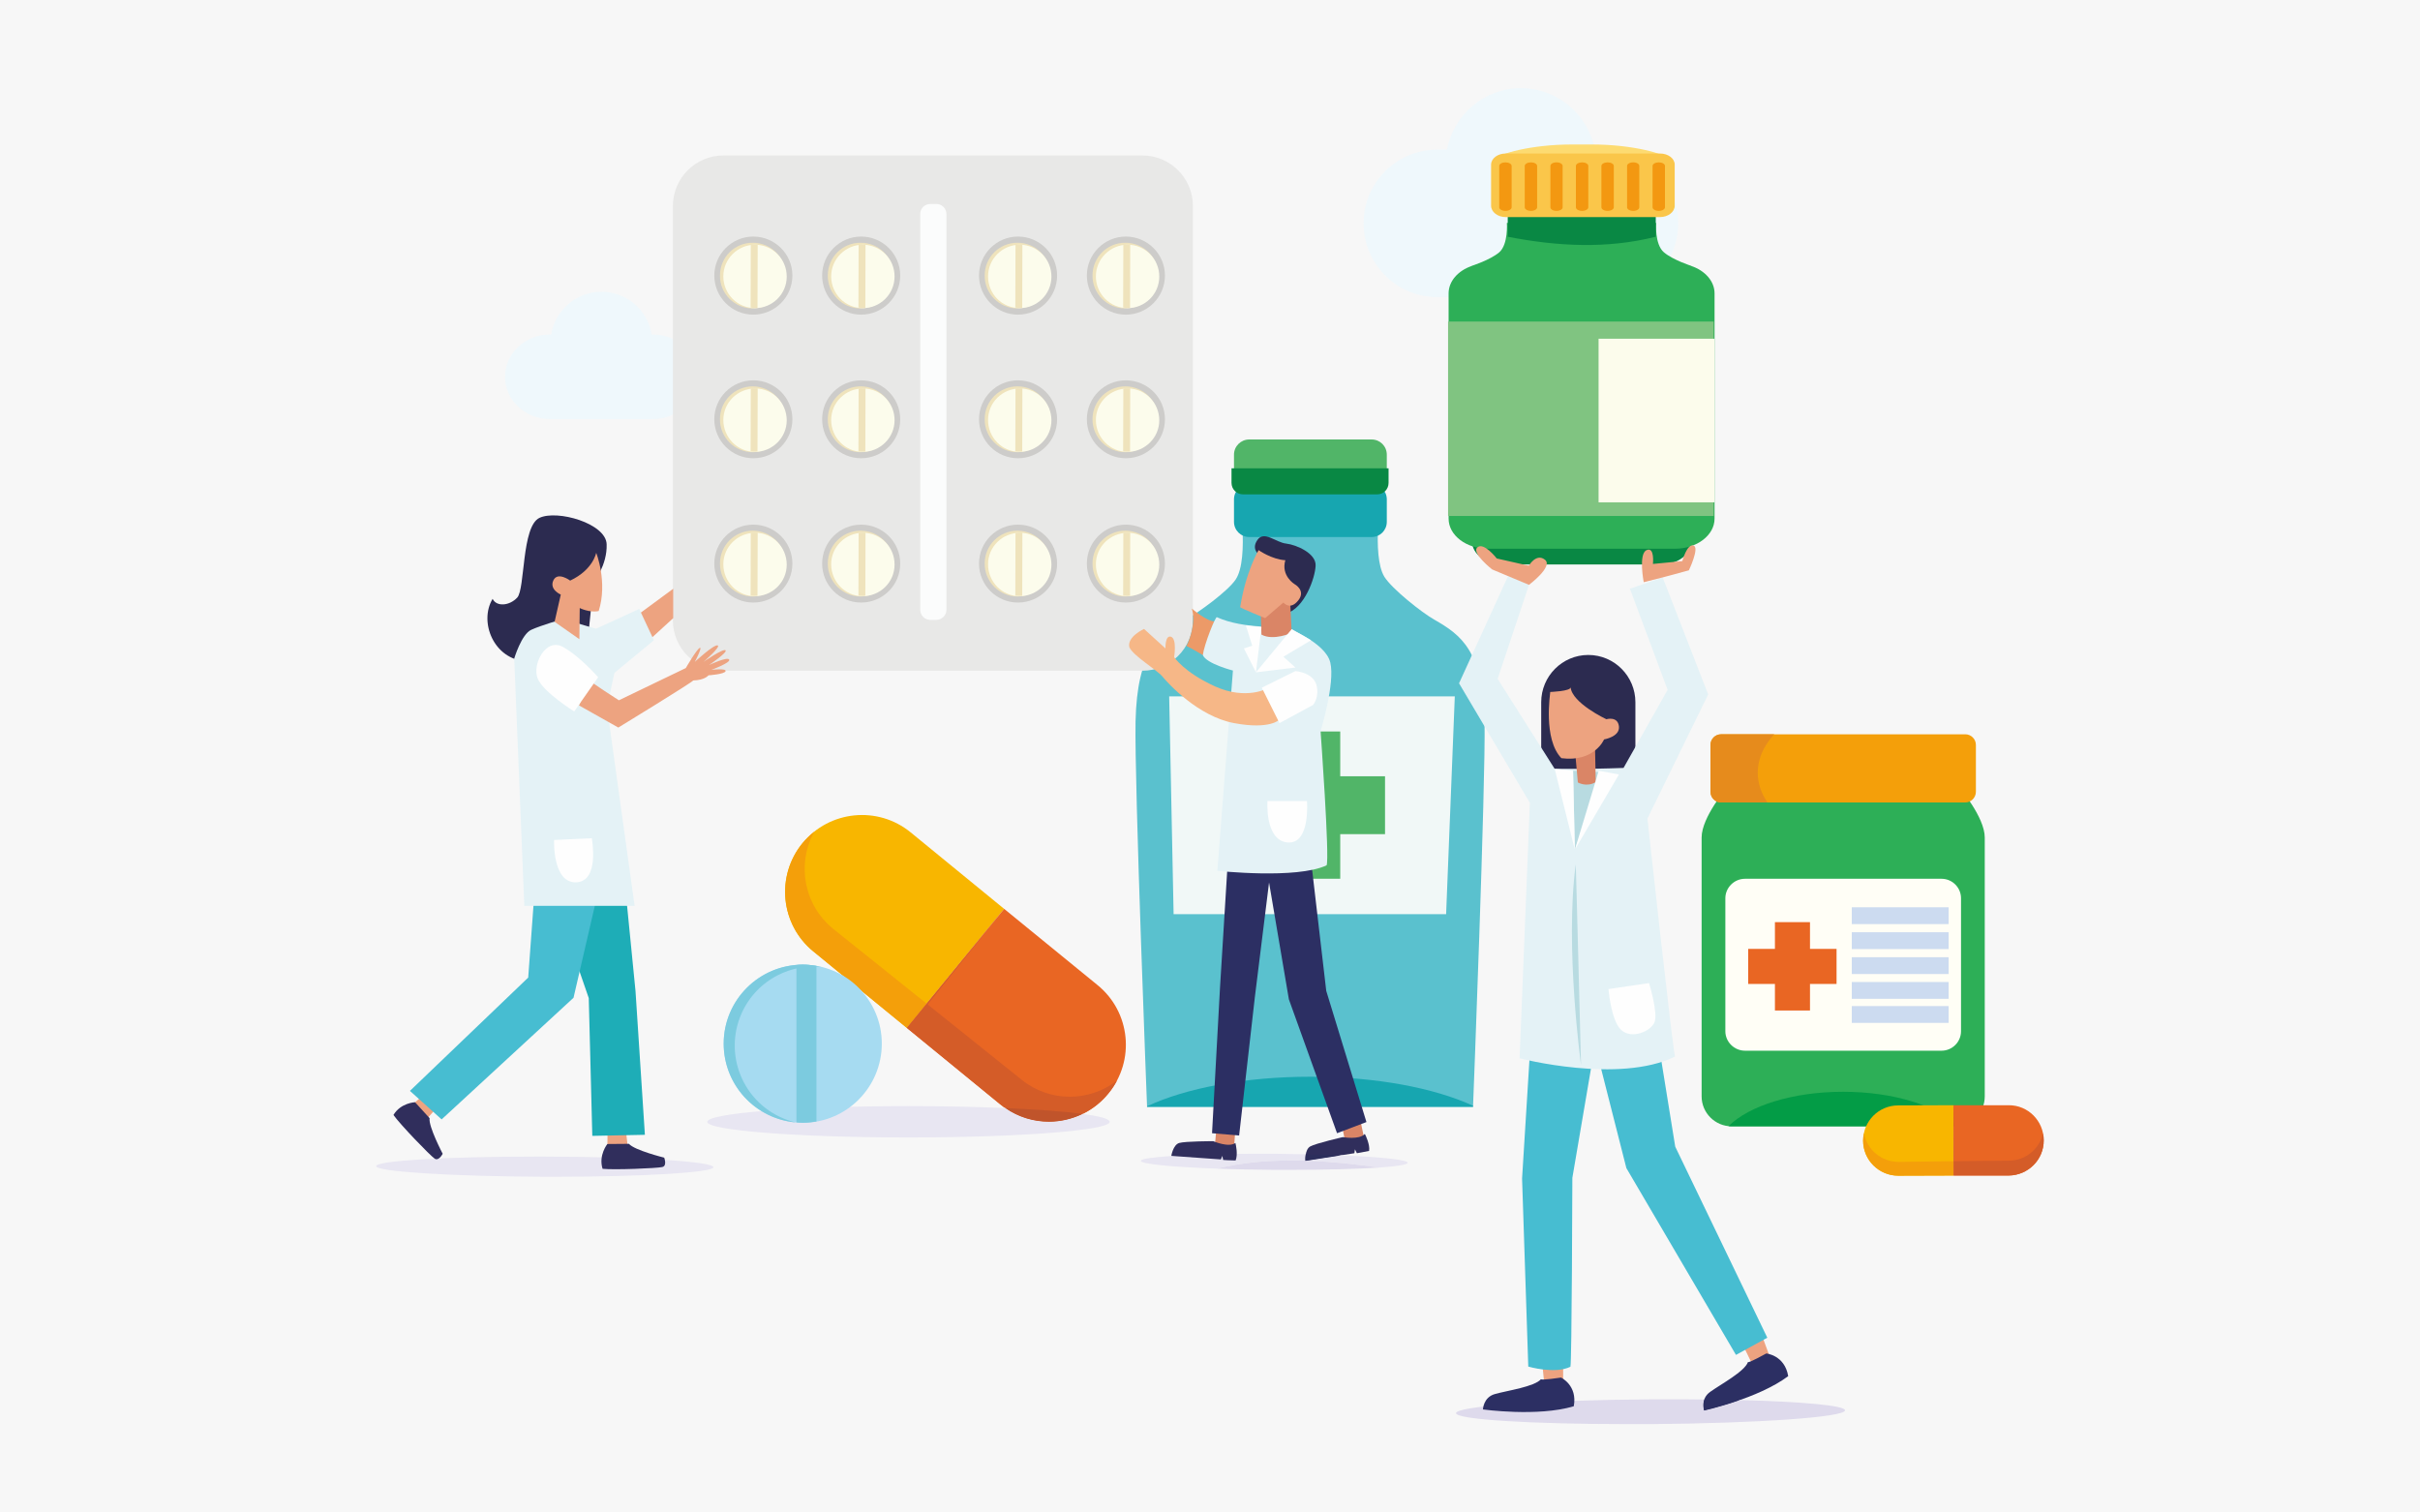 <?xml version="1.0" encoding="UTF-8"?>
<!DOCTYPE svg PUBLIC "-//W3C//DTD SVG 1.1//EN" "http://www.w3.org/Graphics/SVG/1.1/DTD/svg11.dtd">
<!-- Creator: CorelDRAW X8 -->
<svg xmlns="http://www.w3.org/2000/svg" xml:space="preserve" width="136.669mm" height="85.418mm" version="1.1" style="shape-rendering:geometricPrecision; text-rendering:geometricPrecision; image-rendering:optimizeQuality; fill-rule:evenodd; clip-rule:evenodd"
viewBox="0 0 13667 8542"
 xmlns:xlink="http://www.w3.org/1999/xlink">
 <defs>
  <style type="text/css">
   <![CDATA[
    .fil45 {fill:none}
    .fil0 {fill:#F7F7F7}
    .fil32 {fill:#FEFEFE;fill-rule:nonzero}
    .fil3 {fill:#FFFEF6;fill-rule:nonzero}
    .fil19 {fill:#FDDB71;fill-rule:nonzero}
    .fil20 {fill:#FAC64A;fill-rule:nonzero}
    .fil39 {fill:#F8B600;fill-rule:nonzero}
    .fil37 {fill:#F6B787;fill-rule:nonzero}
    .fil4 {fill:#F49F0A;fill-rule:nonzero}
    .fil21 {fill:#F39811;fill-rule:nonzero}
    .fil18 {fill:#FCFCEC;fill-rule:nonzero}
    .fil15 {fill:#FBFCFC;fill-rule:nonzero}
    .fil5 {fill:#E96623;fill-rule:nonzero}
    .fil24 {fill:#EDA380;fill-rule:nonzero}
    .fil36 {fill:#EC9A68;fill-rule:nonzero}
    .fil12 {fill:#F1F8F7;fill-rule:nonzero}
    .fil8 {fill:#E68B1C;fill-rule:nonzero}
    .fil1 {fill:#EFF8FC;fill-rule:nonzero}
    .fil17 {fill:#EFE3BC;fill-rule:nonzero}
    .fil34 {fill:#E8E6F2;fill-rule:nonzero}
    .fil14 {fill:#E8E8E7;fill-rule:nonzero}
    .fil27 {fill:#E4F2F6;fill-rule:nonzero}
    .fil29 {fill:#DA8566;fill-rule:nonzero}
    .fil40 {fill:#D45C28;fill-rule:nonzero}
    .fil41 {fill:#D45A29;fill-rule:nonzero}
    .fil30 {fill:#DEDAEC;fill-rule:nonzero}
    .fil42 {fill:#C0542B;fill-rule:nonzero}
    .fil6 {fill:#CCDBF0;fill-rule:nonzero}
    .fil16 {fill:#CDCCCA;fill-rule:nonzero}
    .fil28 {fill:#B8DBE1;fill-rule:nonzero}
    .fil43 {fill:#A6DBF1;fill-rule:nonzero}
    .fil44 {fill:#7CCBDF;fill-rule:nonzero}
    .fil22 {fill:#80C481;fill-rule:nonzero}
    .fil9 {fill:#5AC1CE;fill-rule:nonzero}
    .fil26 {fill:#47BDD1;fill-rule:nonzero}
    .fil11 {fill:#51B568;fill-rule:nonzero}
    .fil2 {fill:#2DAF57;fill-rule:nonzero}
    .fil38 {fill:#1EADB7;fill-rule:nonzero}
    .fil10 {fill:#17A6B0;fill-rule:nonzero}
    .fil7 {fill:#039C46;fill-rule:nonzero}
    .fil13 {fill:#098844;fill-rule:nonzero}
    .fil23 {fill:#2C2B50;fill-rule:nonzero}
    .fil33 {fill:#302E5C;fill-rule:nonzero}
    .fil35 {fill:#2C2E5C;fill-rule:nonzero}
    .fil31 {fill:#2C2F63;fill-rule:nonzero}
    .fil25 {fill:#2C2F63;fill-rule:nonzero}
   ]]>
  </style>
   <clipPath id="id0">
    <path d="M0 0l13667 0 0 8542 -13667 0 0 -8542z"/>
   </clipPath>
 </defs>
 <g id="Layer_x0020_1">
  <polygon class="fil0" points="0,0 13667,0 13667,8542 0,8542 "/>
  <g style="clip-path:url(#id0)">
   <g id="_2617250981680">
    <g>
     <path id="1" class="fil1" d="M9061 845l-54 0c-37,-197 -210,-347 -418,-347 -207,0 -380,150 -417,347l-54 0c-231,0 -417,186 -417,416 0,231 186,417 417,417l943 0c231,0 417,-186 417,-417 0,-230 -186,-416 -417,-416z"/>
     <path class="fil1" d="M3686 1889l-6 0c-22,-137 -140,-241 -283,-241 -143,0 -262,104 -284,241l-6 0c-141,0 -255,107 -255,239 0,132 114,239 255,239l579 0c141,0 255,-107 255,-239 0,-132 -114,-239 -255,-239z"/>
     <path class="fil2" d="M11064 4446l-1309 0c0,0 -145,168 -145,284l0 1462c0,93 76,169 169,169l1261 0c93,0 169,-76 169,-169l0 -1462c0,-116 -145,-284 -145,-284z"/>
     <path class="fil3" d="M10965 5934l-1110 0c-61,0 -111,-50 -111,-110l0 -751c0,-60 50,-110 111,-110l1110 0c61,0 110,50 110,110l0 751c0,60 -49,110 -110,110z"/>
     <path class="fil4" d="M11099 4532l-1379 0c-33,0 -60,-27 -60,-61l0 -264c0,-33 27,-60 60,-60l1379 0c33,0 60,27 60,60l0 264c0,34 -27,61 -60,61z"/>
     <polygon class="fil5" points="10372,5359 10222,5359 10222,5208 10024,5208 10024,5359 9873,5359 9873,5557 10024,5557 10024,5707 10222,5707 10222,5557 10372,5557 "/>
     <polygon class="fil6" points="10458,5641 11005,5641 11005,5546 10458,5546 "/>
     <polygon class="fil6" points="10458,5501 11005,5501 11005,5406 10458,5406 "/>
     <polygon class="fil6" points="10458,5360 11005,5360 11005,5265 10458,5265 "/>
     <polygon class="fil6" points="10458,5219 11005,5219 11005,5124 10458,5124 "/>
     <polygon class="fil6" points="10458,5777 11005,5777 11005,5682 10458,5682 "/>
     <path class="fil7" d="M9779 6361l1261 0c6,0 11,0 17,-1 -116,-115 -362,-194 -648,-194 -285,0 -531,79 -647,194 6,1 11,1 17,1z"/>
     <path class="fil8" d="M9927 4364c0,-79 34,-153 93,-217l-300 0c-33,0 -60,27 -60,60l0 264c0,34 27,61 60,61l262 0c-36,-52 -55,-109 -55,-168z"/>
     <path class="fil9" d="M8384 4075c-9,-399 -131,-488 -283,-575 -71,-40 -240,-174 -283,-243 -73,-120 -16,-480 -16,-480l-807 0c0,0 63,375 -16,495 -44,67 -212,188 -283,228 -152,87 -274,176 -283,575 -7,339 65,2176 65,2176l1841 0c0,0 72,-1837 65,-2176z"/>
     <path class="fil10" d="M7746 3033l-691 0c-47,0 -86,-38 -86,-86l0 -127c0,-47 39,-86 86,-86l691 0c48,0 86,39 86,86l0 127c0,48 -38,86 -86,86z"/>
     <path class="fil11" d="M7746 2781l-691 0c-47,0 -86,-39 -86,-86l0 -127c0,-48 39,-86 86,-86l691 0c48,0 86,38 86,86l0 127c0,47 -38,86 -86,86z"/>
     <polygon class="fil12" points="8167,5163 6628,5163 6603,3933 8216,3933 "/>
     <polygon class="fil11" points="7822,4384 7569,4384 7569,4131 7243,4131 7242,4383 6990,4383 6989,4710 7242,4710 7242,4963 7569,4963 7569,4711 7822,4711 "/>
     <path class="fil13" d="M7778 2792l-758 0c-36,0 -65,-29 -65,-65l0 -82 887 0 0 82c0,36 -28,65 -64,65z"/>
     <path class="fil10" d="M6478 6251l1841 0c0,0 0,-2 0,-6 -217,-100 -547,-164 -918,-164 -373,0 -706,65 -923,167l0 3z"/>
     <path class="fil14" d="M4086 878l2366 0c157,0 285,128 285,286l0 2339c0,158 -128,285 -285,285l-2366 0c-158,0 -286,-127 -286,-285l0 -2339c0,-158 128,-286 286,-286z"/>
     <path class="fil15" d="M5254 1152l34 0c31,0 57,25 57,57l0 2235c0,31 -26,57 -58,57l-33 0c-32,0 -57,-26 -57,-57l0 -2235c0,-32 25,-57 57,-57z"/>
     <path class="fil16" d="M4475 1556c0,122 -99,221 -221,221 -121,0 -220,-99 -220,-221 0,-121 99,-220 220,-220 122,0 221,99 221,220z"/>
     <path class="fil17" d="M4251 1742c-103,0 -186,-84 -185,-186 0,-103 83,-186 186,-185 102,0 185,83 185,186 0,102 -84,185 -186,185z"/>
     <path class="fil18" d="M4263 1740c-98,0 -178,-80 -178,-179 0,-99 81,-179 180,-179 99,1 178,81 178,180 0,99 -81,179 -180,178z"/>
     <path class="fil17" d="M4278 1738l1 -356c-5,-1 -10,-1 -15,-1 -8,0 -16,1 -24,2l-1 354c7,1 15,2 23,2 6,0 11,0 16,-1z"/>
     <path class="fil16" d="M4475 2368c0,122 -99,220 -221,220 -121,0 -220,-98 -220,-220 0,-122 99,-220 220,-220 122,0 221,98 221,220z"/>
     <path class="fil17" d="M4251 2554c-103,-1 -186,-84 -185,-187 0,-102 83,-185 186,-185 102,1 185,84 185,187 0,102 -84,185 -186,185z"/>
     <path class="fil18" d="M4263 2552c-98,0 -178,-81 -178,-180 0,-99 81,-178 180,-178 99,0 178,81 178,180 0,98 -81,178 -180,178z"/>
     <path class="fil17" d="M4278 2550l1 -357c-5,0 -10,0 -15,0 -8,-1 -16,0 -24,1l-1 355c7,1 15,2 23,2 6,0 11,-1 16,-1z"/>
     <path class="fil16" d="M4475 3183c0,122 -99,220 -221,220 -121,0 -220,-98 -220,-220 0,-122 99,-220 220,-220 122,0 221,98 221,220z"/>
     <path class="fil17" d="M4251 3369c-103,-1 -186,-84 -185,-187 0,-102 83,-185 186,-185 102,1 185,84 185,187 0,102 -84,185 -186,185z"/>
     <path class="fil18" d="M4263 3367c-98,0 -178,-81 -178,-180 0,-99 81,-178 180,-178 99,0 178,81 178,180 0,99 -81,178 -180,178z"/>
     <path class="fil17" d="M4278 3365l1 -357c-5,0 -10,0 -15,0 -8,0 -16,0 -24,1l-1 355c7,1 15,2 23,2 6,0 11,-1 16,-1z"/>
     <path class="fil16" d="M5084 1556c0,122 -99,221 -221,221 -121,0 -220,-99 -220,-221 0,-121 99,-220 220,-220 122,0 221,99 221,220z"/>
     <path class="fil17" d="M4860 1742c-103,0 -186,-84 -185,-186 0,-103 83,-186 186,-185 103,0 185,83 185,186 0,102 -84,185 -186,185z"/>
     <path class="fil18" d="M4872 1740c-98,0 -178,-80 -178,-179 0,-99 81,-179 180,-179 99,1 179,81 178,180 0,99 -81,179 -180,178z"/>
     <path class="fil17" d="M4887 1738l1 -356c-5,-1 -10,-1 -15,-1 -8,0 -16,1 -24,2l-1 354c8,1 15,2 24,2 5,0 10,0 15,-1z"/>
     <path class="fil16" d="M5084 2368c0,122 -99,220 -221,220 -121,0 -220,-98 -220,-220 0,-122 99,-220 220,-220 122,0 221,98 221,220z"/>
     <path class="fil17" d="M4860 2554c-103,-1 -186,-84 -185,-187 0,-102 83,-185 186,-185 103,1 185,84 185,187 0,102 -84,185 -186,185z"/>
     <path class="fil18" d="M4872 2552c-98,0 -178,-81 -178,-180 0,-99 81,-178 180,-178 99,0 179,81 178,180 0,98 -81,178 -180,178z"/>
     <path class="fil17" d="M4887 2550l1 -357c-5,0 -10,0 -15,0 -8,-1 -16,0 -24,1l-1 355c8,1 15,2 24,2 5,0 10,-1 15,-1z"/>
     <path class="fil16" d="M5084 3183c0,122 -99,220 -221,220 -121,0 -220,-98 -220,-220 0,-122 99,-220 220,-220 122,0 221,98 221,220z"/>
     <path class="fil17" d="M4860 3369c-103,-1 -186,-84 -185,-187 0,-102 83,-185 186,-185 103,1 185,84 185,187 0,102 -84,185 -186,185z"/>
     <path class="fil18" d="M4872 3367c-98,0 -178,-81 -178,-180 0,-99 81,-178 180,-178 99,0 179,81 178,180 0,99 -81,178 -180,178z"/>
     <path class="fil17" d="M4887 3365l1 -357c-5,0 -10,0 -15,0 -8,0 -16,0 -24,1l-1 355c8,1 15,2 24,2 5,0 10,-1 15,-1z"/>
     <path class="fil16" d="M5970 1556c0,122 -99,221 -221,221 -121,0 -220,-99 -220,-221 0,-121 99,-220 220,-220 122,0 221,99 221,220z"/>
     <path class="fil17" d="M5746 1742c-103,0 -186,-84 -185,-186 0,-103 83,-186 186,-185 102,0 185,83 185,186 0,102 -84,185 -186,185z"/>
     <path class="fil18" d="M5758 1740c-99,0 -178,-80 -178,-179 0,-99 81,-179 180,-179 99,1 178,81 178,180 0,99 -81,179 -180,178z"/>
     <path class="fil17" d="M5773 1738l1 -356c-5,-1 -10,-1 -15,-1 -8,0 -16,1 -24,2l-1 354c7,1 15,2 23,2 6,0 11,0 16,-1z"/>
     <path class="fil16" d="M5970 2368c0,122 -99,220 -221,220 -121,0 -220,-98 -220,-220 0,-122 99,-220 220,-220 122,0 221,98 221,220z"/>
     <path class="fil17" d="M5746 2554c-103,-1 -186,-84 -185,-187 0,-102 83,-185 186,-185 102,1 185,84 185,187 0,102 -84,185 -186,185z"/>
     <path class="fil18" d="M5758 2552c-99,0 -178,-81 -178,-180 0,-99 81,-178 180,-178 99,0 178,81 178,180 0,98 -81,178 -180,178z"/>
     <path class="fil17" d="M5773 2550l1 -357c-5,0 -10,0 -15,0 -8,-1 -16,0 -24,1l-1 355c7,1 15,2 23,2 6,0 11,-1 16,-1z"/>
     <path class="fil16" d="M5970 3183c0,122 -99,220 -221,220 -121,0 -220,-98 -220,-220 0,-122 99,-220 220,-220 122,0 221,98 221,220z"/>
     <path class="fil17" d="M5746 3369c-103,-1 -186,-84 -185,-187 0,-102 83,-185 186,-185 102,1 185,84 185,187 0,102 -84,185 -186,185z"/>
     <path class="fil18" d="M5758 3367c-99,0 -178,-81 -178,-180 0,-99 81,-178 180,-178 99,0 178,81 178,180 0,99 -81,178 -180,178z"/>
     <path class="fil17" d="M5773 3365l1 -357c-5,0 -10,0 -15,0 -8,0 -16,0 -24,1l-1 355c7,1 15,2 23,2 6,0 11,-1 16,-1z"/>
     <path class="fil16" d="M6579 1556c0,122 -99,221 -221,221 -121,0 -220,-99 -220,-221 0,-121 99,-220 220,-220 122,0 221,99 221,220z"/>
     <path class="fil17" d="M6355 1742c-103,0 -186,-84 -185,-186 0,-103 83,-186 186,-185 103,0 185,83 185,186 0,102 -84,185 -186,185z"/>
     <path class="fil18" d="M6367 1740c-98,0 -178,-80 -178,-179 0,-99 81,-179 180,-179 99,1 178,81 178,180 0,99 -81,179 -180,178z"/>
     <path class="fil17" d="M6382 1738l1 -356c-5,-1 -10,-1 -15,-1 -8,0 -16,1 -24,2l-1 354c8,1 15,2 23,2 6,0 11,0 16,-1z"/>
     <path class="fil16" d="M6579 2368c0,122 -99,220 -221,220 -121,0 -220,-98 -220,-220 0,-122 99,-220 220,-220 122,0 221,98 221,220z"/>
     <path class="fil17" d="M6355 2554c-103,-1 -186,-84 -185,-187 0,-102 83,-185 186,-185 103,1 185,84 185,187 0,102 -84,185 -186,185z"/>
     <path class="fil18" d="M6367 2552c-98,0 -178,-81 -178,-180 0,-99 81,-178 180,-178 99,0 178,81 178,180 0,98 -81,178 -180,178z"/>
     <path class="fil17" d="M6382 2550l1 -357c-5,0 -10,0 -15,0 -8,-1 -16,0 -24,1l-1 355c8,1 15,2 23,2 6,0 11,-1 16,-1z"/>
     <path class="fil16" d="M6579 3183c0,122 -99,220 -221,220 -121,0 -220,-98 -220,-220 0,-122 99,-220 220,-220 122,0 221,98 221,220z"/>
     <path class="fil17" d="M6355 3369c-103,-1 -186,-84 -185,-187 0,-102 83,-185 186,-185 103,1 185,84 185,187 0,102 -84,185 -186,185z"/>
     <path class="fil18" d="M6367 3367c-98,0 -178,-81 -178,-180 0,-99 81,-178 180,-178 99,0 178,81 178,180 0,99 -81,178 -180,178z"/>
     <path class="fil17" d="M6382 3365l1 -357c-5,0 -10,0 -15,0 -8,0 -16,0 -24,1l-1 355c8,1 15,2 23,2 6,0 11,-1 16,-1z"/>
     <path class="fil19" d="M8992 1112l-116 0c-232,0 -419,-19 -419,-44l0 -173c0,-24 187,-79 419,-79l116 0c232,0 419,55 419,79l0 173c0,25 -187,44 -419,44z"/>
     <path class="fil13" d="M9381 3188l-895 0c-95,0 -173,-59 -173,-132l0 -88 1240 0 0 88c0,73 -77,132 -172,132z"/>
     <path class="fil2" d="M9551 1502l2 0c0,0 -104,-33 -156,-77 -53,-45 -44,-166 -44,-166l-843 0c0,0 9,121 -43,166 -52,44 -157,77 -157,77l2 0c-77,26 -131,86 -131,155l0 1272c0,94 99,170 222,170l1057 0c123,0 223,-76 223,-170l0 -1272c0,-69 -54,-129 -132,-155z"/>
     <path class="fil13" d="M9351 1337c-274,69 -554,55 -836,0l0 -166 836 0 0 166z"/>
     <path class="fil20" d="M9375 1226l-872 0c-45,0 -82,-29 -82,-64l0 -232c0,-35 37,-63 82,-63l872 0c46,0 83,28 83,63l0 232c0,35 -37,64 -83,64z"/>
     <path class="fil21" d="M8502 1191c-19,0 -35,-9 -35,-20l0 -234c0,-11 16,-20 35,-20 19,0 35,9 35,20l0 234c0,11 -16,20 -35,20z"/>
     <path class="fil21" d="M8646 1191c-19,0 -35,-9 -35,-20l0 -234c0,-11 16,-20 35,-20 19,0 35,9 35,20l0 234c0,11 -16,20 -35,20z"/>
     <path class="fil21" d="M8790 1191c-19,0 -34,-9 -34,-20l0 -234c0,-11 15,-20 34,-20 20,0 35,9 35,20l0 234c0,11 -15,20 -35,20z"/>
     <path class="fil21" d="M8935 1191c-19,0 -35,-9 -35,-20l0 -234c0,-11 16,-20 35,-20 19,0 35,9 35,20l0 234c0,11 -16,20 -35,20z"/>
     <path class="fil21" d="M9079 1191c-19,0 -35,-9 -35,-20l0 -234c0,-11 16,-20 35,-20 19,0 35,9 35,20l0 234c0,11 -16,20 -35,20z"/>
     <path class="fil21" d="M9224 1191c-20,0 -35,-9 -35,-20l0 -234c0,-11 15,-20 35,-20 19,0 34,9 34,20l0 234c0,11 -15,20 -34,20z"/>
     <path class="fil21" d="M9368 1191c-19,0 -35,-9 -35,-20l0 -234c0,-11 16,-20 35,-20 19,0 35,9 35,20l0 234c0,11 -16,20 -35,20z"/>
     <polygon class="fil22" points="8178,2914 9678,2914 9678,1816 8178,1816 "/>
     <polygon class="fil18" points="9028,2837 9683,2837 9683,1913 9028,1913 "/>
     <path class="fil23" d="M8970 4756l0 0c-147,0 -266,-120 -266,-267l0 -523c0,-147 119,-267 266,-267 147,0 266,120 266,267l0 523c0,147 -119,267 -266,267z"/>
     <polygon class="fil24" points="9804,7516 9897,7707 9995,7663 9925,7472 "/>
     <path class="fil25" d="M9624 7966c0,0 -22,-65 34,-105 60,-43 195,-115 214,-169 3,8 103,-48 103,-48 0,0 104,9 124,128 -169,127 -475,194 -475,194z"/>
     <polygon class="fil24" points="8700,7600 8721,7811 8828,7805 8828,7600 "/>
     <path class="fil26" d="M8641 5932l-45 724 35 1062c0,0 150,44 238,1 8,-15 11,-1067 11,-1067l128 -751 177 696 619 1055 177 -97 -520 -1079 -117 -724 -689 39 -14 141z"/>
     <path class="fil27" d="M9390 3261l-185 64 213 571 -249 441c0,0 -135,5 -228,5 -94,0 -161,0 -161,0l-322 -508 177 -531 -112 -63 -283 619 400 675 -58 1443c0,0 561,146 878,-10 -11,-16 -156,-1344 -156,-1344l343 -701 -257 -661z"/>
     <polygon class="fil28" points="8884,4353 8894,4799 9047,4361 "/>
     <path class="fil29" d="M8895 4240l16 179c0,0 49,29 101,-2l-4 -194 -113 17z"/>
     <path class="fil30" d="M9196 8043c-548,0 -973,-26 -973,-62 0,-39 491,-74 1098,-78 43,0 85,0 126,0 61,0 121,0 178,1 -11,32 -1,62 -1,62 0,0 92,-20 202,-59 353,9 594,31 594,58 0,39 -491,73 -1098,78 -43,0 -85,0 -126,0z"/>
     <path class="fil31" d="M9624 7966c0,0 -10,-30 1,-62 70,0 138,2 201,3 -110,39 -202,59 -202,59z"/>
     <path class="fil24" d="M9283 3288c0,0 -31,-160 16,-181 47,-21 36,78 36,78l166 -16c0,0 26,-99 63,-88 36,10 -26,140 -26,140l-148 40 -107 27z"/>
     <path class="fil24" d="M8635 3303c0,0 139,-104 90,-142 -49,-39 -91,34 -91,34l-181 -41c0,0 -73,-94 -109,-63 -37,31 83,125 83,125l208 87z"/>
     <polygon class="fil32" points="8894,4799 8780,4342 8884,4353 "/>
     <polygon class="fil32" points="9143,4374 9029,4353 8894,4799 "/>
     <path class="fil24" d="M8755 3908c0,10 -41,266 63,374 187,24 241,-106 241,-106 0,0 91,-15 84,-74 -7,-59 -71,-40 -71,-40 0,0 -194,-91 -202,-181 3,23 -115,27 -115,27z"/>
     <path class="fil32" d="M9313 5552l-229 34c0,0 14,180 73,232 59,52 166,7 187,-45 21,-52 -31,-221 -31,-221z"/>
     <path class="fil28" d="M8899 4882c1,-10 30,1133 30,1133 0,0 -92,-666 -30,-1133z"/>
     <path class="fil25" d="M8375 7960c0,0 2,-69 68,-87 71,-20 223,-41 260,-84 0,8 113,-9 113,-9 0,0 94,44 72,162 -203,61 -513,18 -513,18z"/>
     <polygon class="fil29" points="7572,6322 7600,6463 7707,6442 7677,6300 "/>
     <path class="fil33" d="M7399 6475c32,-18 185,-53 185,-53 0,0 93,17 124,-18 5,9 30,62 24,96 -28,6 -69,13 -69,13l-11 -22 -3 22 -277 43c0,0 -4,-63 27,-81z"/>
     <polygon class="fil29" points="6872,6349 6859,6491 6968,6502 6978,6356 "/>
     <path class="fil23" d="M7115 3136c0,0 -52,-31 -14,-86 38,-56 104,14 163,20 59,7 170,56 166,125 -3,69 -62,239 -166,270 -87,21 -149,-329 -149,-329z"/>
     <polygon class="fil25" points="6937,4815 6890,5578 6845,6400 6998,6413 7087,5630 7167,4984 7279,5644 7551,6400 7717,6337 7490,5596 7399,4815 "/>
     <path class="fil34" d="M6873 6600c-254,-9 -430,-26 -430,-44 0,-23 292,-40 667,-40 29,0 57,0 87,0 61,1 120,2 177,3 -3,16 -3,31 -2,36 -27,-1 -54,-1 -80,-1 -145,0 -286,13 -419,46zm916 -6c-138,-20 -275,-34 -410,-39l194 -30c225,9 377,25 377,42 0,10 -60,20 -161,27z"/>
     <path class="fil30" d="M7283 6607c-29,0 -58,0 -87,0 -116,-1 -225,-3 -323,-7 133,-33 274,-46 419,-46 26,0 53,0 80,1 0,1 0,1 0,1l7 -1c135,5 272,19 410,39 -122,8 -301,13 -506,13z"/>
     <path class="fil35" d="M7372 6556c0,0 0,0 0,-1 -1,-5 -1,-20 2,-36 71,1 138,4 199,6l-194 30 -7 1z"/>
     <path class="fil36" d="M6731 3437c0,0 80,70 128,73 -7,0 -66,190 -66,190 0,0 -62,-38 -93,-52 3,0 59,-117 31,-211z"/>
     <path class="fil27" d="M7250 3538c0,0 -225,17 -377,-52 -7,-11 -73,155 -80,214 21,49 170,87 170,87l-88 1131c0,0 448,49 617,-31 18,-41 -34,-758 -34,-758 0,0 83,-270 55,-387 -28,-118 -263,-204 -263,-204z"/>
     <path class="fil33" d="M6660 6455c35,-10 192,-10 192,-10 0,0 87,38 125,10 3,10 15,67 1,99 -28,0 -70,-3 -70,-3l-5 -23 -8 20 -280 -20c0,0 10,-63 45,-73z"/>
     <path class="fil37" d="M6863 3877c-177,-80 -232,-166 -232,-166 0,0 17,-104 -18,-115 -34,-10 -31,66 -31,66l-121 -110c0,0 -97,44 -83,103 21,49 156,128 187,166 31,38 201,225 405,263 204,38 256,-20 256,-20l-66 -177c0,0 -121,69 -297,-10z"/>
     <path class="fil29" d="M7124 3584l-5 -166 166 -46 10 202c0,0 -104,47 -171,10z"/>
     <path class="fil24" d="M7108 3107c0,0 -72,119 -104,322 0,5 141,62 141,62l103 -88c0,0 37,46 83,-11 47,-57 -20,-93 -20,-93 0,0 -78,-47 -52,-135 -78,-5 -151,-57 -151,-57z"/>
     <path class="fil32" d="M7316 3790l-190 94 100 200 190 -103c0,0 38,-45 18,-115 -21,-69 -118,-76 -118,-76z"/>
     <polygon class="fil32" points="7093,3797 7295,3553 7404,3616 7248,3709 7316,3770 "/>
     <polygon class="fil32" points="7124,3543 7093,3797 7025,3662 7072,3647 7036,3532 "/>
     <path class="fil32" d="M7381 4524l-223 0c0,0 -16,223 114,234 130,10 109,-234 109,-234z"/>
     <path class="fil34" d="M3129 6646c-18,0 -35,0 -52,0 -526,-2 -953,-29 -953,-60 1,-31 399,-54 901,-54 17,0 35,0 52,0 526,1 952,28 952,60 0,30 -399,54 -900,54z"/>
     <path class="fil23" d="M3353 3288c0,0 77,-96 73,-214 -3,-118 -280,-197 -380,-149 -101,49 -80,402 -125,450 -45,48 -118,52 -139,7 -79,131 7,343 191,353 183,10 346,-114 346,-114l34 -333z"/>
     <polygon class="fil24" points="2429,6152 2284,6277 2374,6360 2492,6228 "/>
     <path class="fil33" d="M2426 6315l-82 -90c0,0 -81,3 -122,72 38,54 207,229 232,246 24,17 46,-27 46,-27 0,0 -81,-154 -74,-201z"/>
     <polygon class="fil24" points="3432,6349 3429,6540 3551,6528 3531,6353 "/>
     <path class="fil33" d="M3552 6460l-122 1c0,0 -51,63 -27,140 65,7 308,-3 337,-10 29,-6 11,-53 11,-53 0,0 -169,-42 -199,-78z"/>
     <polygon class="fil38" points="3540,5102 3589,5597 3642,6409 3345,6415 3325,5637 3232,5368 3222,5088 "/>
     <polygon class="fil26" points="3014,5098 2983,5521 2315,6161 2494,6322 3239,5635 3364,5095 "/>
     <polygon class="fil24" points="3802,3325 3506,3543 3615,3662 3802,3491 "/>
     <path class="fil27" d="M3610 3439l83 177 -223 184 -42 194 156 1122 -623 0 -57 -1397c0,0 41,-137 96,-162 54,-25 179,-61 179,-61l187 55 244 -112z"/>
     <path class="fil32" d="M3342 4734l-213 10c0,0 -10,244 125,239 135,-5 88,-249 88,-249z"/>
     <path class="fil24" d="M3220 3279c0,0 -71,-53 -95,-1 -24,52 42,80 42,80l-35 154 140 98 2 -176c0,0 55,28 107,17 52,-163 -14,-329 -14,-329 0,0 -17,96 -147,157z"/>
     <path class="fil24" d="M3329 3842c7,11 166,113 166,113l378 -182c0,0 62,-107 79,-114 17,-7 -28,79 -28,79 0,0 108,-100 129,-93 20,7 -80,93 -80,93 0,0 114,-79 125,-65 10,13 -94,83 -94,83 0,0 104,-49 114,-31 11,17 -100,58 -100,58 0,0 83,-10 80,7 -4,18 -97,24 -97,24 0,0 -19,27 -86,29 -4,10 -423,266 -423,266l-222 -125 59 -142z"/>
     <path class="fil32" d="M3378 3825l-135 193c0,0 -176,-109 -207,-187 -31,-78 45,-230 142,-178 97,53 200,172 200,172z"/>
     <path class="fil39" d="M5121 5805l-528 -432c-185,-151 -213,-425 -61,-611 152,-185 425,-213 611,-61l528 432 -550 672z"/>
     <path class="fil5" d="M5121 5805l528 432c186,151 460,124 611,-62 152,-185 125,-459 -61,-611l-528 -431 -550 672z"/>
     <path class="fil4" d="M4707 5247c-168,-135 -209,-369 -108,-550 -24,19 -47,41 -67,65 -152,186 -124,460 61,611l528 432 112 -137 -526 -421z"/>
     <path class="fil40" d="M5771 6099l-532 -426 432 -540 0 0 -550 672 528 432c186,151 460,124 611,-62 19,-23 35,-47 48,-72 -155,120 -377,124 -537,-4z"/>
     <path class="fil34" d="M5131 6424c-628,0 -1137,-40 -1137,-88 0,-49 509,-89 1137,-89 198,0 385,4 547,11 74,52 160,77 246,77l0 0c65,0 130,-15 190,-44 97,13 153,28 153,45 0,48 -509,88 -1136,88z"/>
     <path class="fil41" d="M5924 6335c-86,0 -172,-25 -246,-77l0 0c74,52 160,77 246,77l0 0z"/>
     <path class="fil42" d="M5924 6335l0 0c-86,0 -172,-25 -246,-77 181,8 332,19 436,33 -60,29 -125,44 -190,44z"/>
     <path class="fil43" d="M4980 5894c0,247 -200,447 -446,447 -247,0 -447,-200 -447,-447 0,-246 200,-446 447,-446 246,0 446,200 446,446z"/>
     <path class="fil44" d="M4200 6111c-114,-219 -29,-488 190,-602 79,-41 165,-56 247,-48 -33,-8 -68,-13 -103,-13 -247,0 -447,200 -447,446 0,233 178,424 406,445 -122,-29 -231,-109 -293,-228z"/>
     <path class="fil44" d="M4498 5450l0 889c12,1 23,2 36,2 26,0 52,-3 77,-7l0 -879c-25,-4 -51,-7 -77,-7 -13,0 -24,1 -36,2z"/>
     <path class="fil39" d="M11033 6639l-312 1c-110,0 -199,-89 -199,-198 0,-110 88,-199 198,-199l312 -1 1 397z"/>
     <path class="fil5" d="M11033 6639l311 0c110,-1 199,-90 198,-199 0,-110 -89,-199 -198,-198l-312 0 1 397z"/>
     <path class="fil4" d="M10724 6562c-98,1 -181,-69 -197,-163 -3,14 -5,28 -5,43 0,109 89,198 199,198l312 -1 -1 -81 -308 4z"/>
     <path class="fil40" d="M11347 6555l-311 3 -4 -316 0 0 1 397 311 0c110,-1 199,-90 198,-199 0,-14 -1,-27 -4,-39 -20,87 -97,153 -191,154z"/>
    </g>
   </g>
  </g>
  <polygon class="fil45" points="0,0 13667,0 13667,8542 0,8542 "/>
 </g>
</svg>

